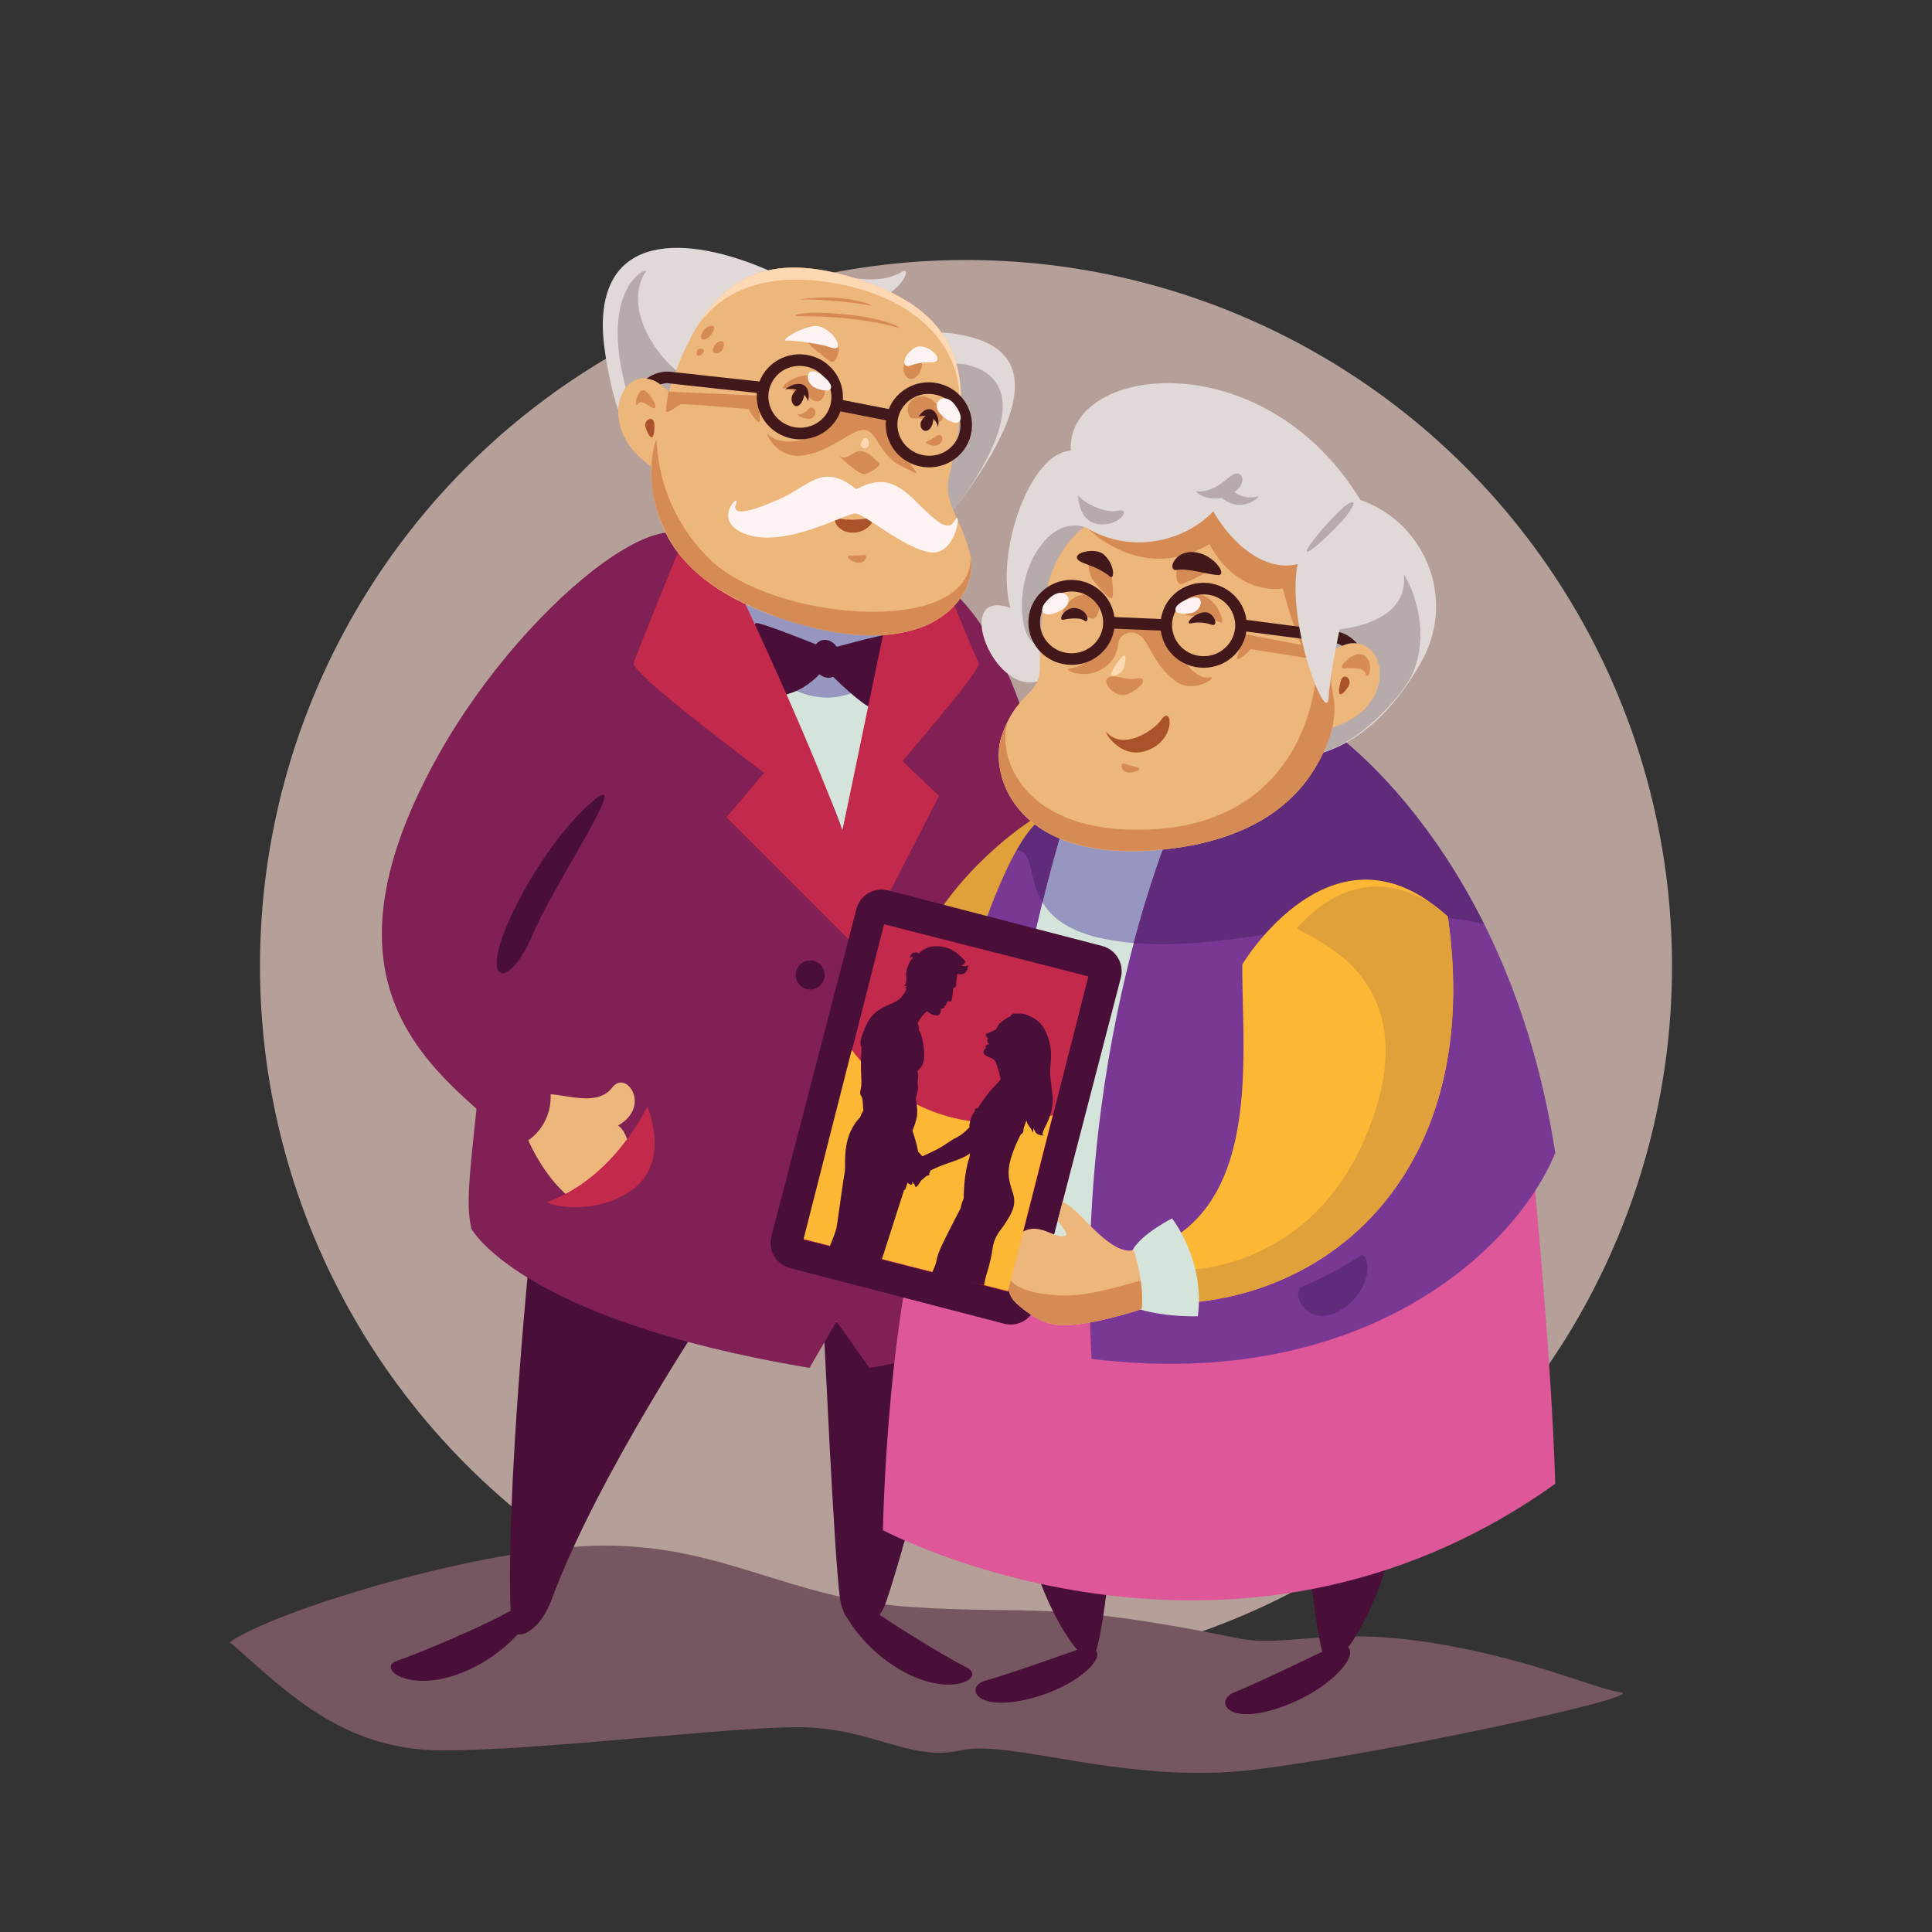 <?xml version="1.0" encoding="UTF-8" standalone="no"?>
<!-- Generator: Adobe Illustrator 22.1.0, SVG Export Plug-In . SVG Version: 6.00 Build 0)  -->

<svg
   xmlns:dc="http://purl.org/dc/elements/1.1/"
   xmlns:cc="http://creativecommons.org/ns#"
   xmlns:rdf="http://www.w3.org/1999/02/22-rdf-syntax-ns#"
   xmlns:svg="http://www.w3.org/2000/svg"
   xmlns="http://www.w3.org/2000/svg"
   xmlns:sodipodi="http://sodipodi.sourceforge.net/DTD/sodipodi-0.dtd"
   xmlns:inkscape="http://www.inkscape.org/namespaces/inkscape"
   version="1.1"
   id="layer_1"
   x="0px"
   y="0px"
   viewBox="0 0 1400 1400"
   style="enable-background:new 0 0 1400 1400;"
   xml:space="preserve"
   sodipodi:docname="avos.svg"
   inkscape:version="0.92.3 (2405546, 2018-03-11)"
   inkscape:export-filename="/home/valmor/flutterapp/busca_ao_tesouro/images/Illustration-Avos.png"
   inkscape:export-xdpi="70.21714"
   inkscape:export-ydpi="70.21714"><rect x="0" y="0" width="1400" height="1400" fill="#333333" stroke="none"/><defs
   id="defs259">
	
	
	
	
	
	
	
</defs><sodipodi:namedview
   pagecolor="#ffffff"
   bordercolor="#666666"
   borderopacity="1"
   objecttolerance="10"
   gridtolerance="10"
   guidetolerance="10"
   inkscape:pageopacity="0"
   inkscape:pageshadow="2"
   inkscape:window-width="1366"
   inkscape:window-height="700"
   id="namedview257"
   showgrid="false"
   inkscape:zoom="0.22901409"
   inkscape:cx="826.71748"
   inkscape:cy="697.91729"
   inkscape:window-x="0"
   inkscape:window-y="0"
   inkscape:window-maximized="1"
   inkscape:current-layer="layer_1" />
<style
   type="text/css"
   id="style2">
	.st0{fill:#96847D;}
	.st1{fill:#B59F99;}
	.st2{fill:#765660;}
	.st3{fill:#490F39;}
	.st4{fill:#802054;}
	.st5{fill:#D5E4DB;}
	.st6{fill:#9696C0;}
	.st7{fill:#EDB67B;}
	.st8{fill:#C3294B;}
	.st9{fill:#E0A13B;}
	.st10{fill:#DE5798;}
	.st11{fill:#793894;}
	.st12{fill:#612B7C;}
	.st13{fill:#FCB834;}
	.st14{fill:#D68B55;}
	.st15{fill:#E1D8D8;}
	.st16{fill:#B6AAAA;}
	.st17{fill:#FDD8B3;}
	.st18{fill:#AA522A;}
	.st19{fill:#42181B;}
	.st20{fill:#FDF3F2;}
</style>
<circle
   style="fill:#b59f99"
   id="circle6"
   r="511.6"
   cy="700"
   cx="700"
   class="st1" /><path
   style="fill:#765660"
   inkscape:connector-curvature="0"
   id="path8"
   d="m 1174.6,1226.4 c -19.6,-2.8 -67.2,-25.2 -140,-36.4 -72.8,-11.2 -103.8,4 -137.2,-2.8 -137.2,-28 -151.2,-16.8 -238.4,-22.8 -87.2,-6 -134,-44.4 -220.8,-44.4 -86.8,0 -240.8,47.6 -271.6,70 40.4,35.2 81.2,78.4 154,78.4 72.8,0 204.4,-16.8 257.6,-16.8 53.2,0 81.2,25.2 117.6,16.8 36.4,-8.4 120.4,25.2 212.8,14 92.4,-11.2 285.6,-53.2 266,-56 z"
   class="st2" /><path
   style="fill:#490f39"
   inkscape:connector-curvature="0"
   id="path10"
   d="m 966.2,1193 c 0,0 -55.1,26.8 -71.1,33 -16,6.1 -6.4,26 35.7,10.2 42.1,-15.8 62.4,-48.8 35.4,-43.2 z"
   class="st3" /><path
   style="fill:#490f39"
   inkscape:connector-curvature="0"
   id="path12"
   d="m 784.2,1194.2 c 0,0 -54.1,19.4 -69.7,23.5 -15.6,4.1 -8.6,23.6 32.2,13.1 41,-10.4 63.2,-39.1 37.5,-36.6 z"
   class="st3" /><path
   style="fill:#490f39"
   inkscape:connector-curvature="0"
   id="path14"
   d="m 364.4,1170.2 c -16,8.8 -61.2,28.1 -76.6,33.2 -15.5,5.2 9.3,25.3 50.6,7.2 41.2,-18 66,-62.4 26,-40.4 z"
   class="st3" /><g
   id="g252">
		<path
   style="fill:#490f39"
   inkscape:connector-curvature="0"
   id="path16"
   d="m 608.7,1158.4 c 4,26 24,24 32,6 8,-18 54,-190.1 54,-190.1 l -98.1,-18 c 0.1,0 8.1,176.1 12.1,202.1 z"
   class="st3" />
		<path
   style="fill:#490f39"
   inkscape:connector-curvature="0"
   id="path18"
   d="m 960.6,1204.3 c 5.8,11.5 36.9,-34.6 46.2,-79.7 l -57.7,10.4 c 0,3.5 5.8,57.8 11.5,69.3 z"
   class="st3" />
		<path
   style="fill:#490f39"
   inkscape:connector-curvature="0"
   id="path20"
   d="m 792.7,1200.6 c 5.8,-11.5 11.5,-65.8 11.5,-69.3 l -57.7,-10.4 c 9.3,45.1 40.5,91.2 46.2,79.7 z"
   class="st3" />
		<path
   style="fill:#490f39"
   inkscape:connector-curvature="0"
   id="path22"
   d="m 370.5,1178.3 c 0.7,11.9 19.6,7 29.4,-19.6 33.4,-90.6 117.6,-215.6 117.6,-215.6 l -131.6,-56 c 0,0 -21,201.6 -15.4,291.2 z"
   class="st3" />
		<path
   style="fill:#802054"
   inkscape:connector-curvature="0"
   id="path24"
   d="m 341.6,890.4 c 0,0 35,65.8 245,100.8 l 19.6,-33.6 23.8,33.6 c 0,0 23.8,-2.8 46.2,-12.6 22.4,-9.8 12.6,-67.2 12.6,-67.2 z"
   class="st4" />
		<path
   style="fill:#d5e4db"
   inkscape:connector-curvature="0"
   id="path26"
   d="m 545.1,422.8 c -5.6,7.5 -14.5,11.6 -18.7,18.7 -4.2,7 -9.3,18.7 -13.1,48.5 -3.7,29.9 35.5,117.6 42.9,132.5 7.5,14.9 54.1,22.4 70.9,20.5 16.8,-1.9 50.4,-72.8 24.3,-149.3 z"
   class="st5" />
		<path
   style="fill:#9696c0"
   inkscape:connector-curvature="0"
   id="path28"
   d="m 547.4,361.2 c -39.2,-1.4 -56,8.4 -26.6,92.4 70,84 107.8,47.6 137.2,18.2 l -43.4,-96.6 c 0,0 -28,-12.6 -67.2,-14 z"
   class="st6" />
		<path
   style="fill:#802054"
   inkscape:connector-curvature="0"
   id="path30"
   d="M 655.2,407.9 610.4,602 593.6,956.2 c 0,0 84,4.2 140,-29.4 56,-33.6 65.8,-475.8 -78.4,-518.9 z"
   class="st4" />
		<path
   style="fill:#490f39"
   inkscape:connector-curvature="0"
   id="path32"
   d="m 606.3,468.7 c -3.8,-5.6 -10.9,-7 -15.1,-1.8 -9.3,-3.7 -38.4,-15.3 -43.1,-15.4 -5.6,-0.1 -6.7,52.7 -6.1,59 0.6,6.3 13.7,-3.5 29.5,-7.8 10.3,-2.9 18.1,-9.7 22.3,-14.1 3.1,2.4 6.8,3.4 9.8,1.8 8,7.6 20.7,19.8 28.7,23.1 11,4.5 20.3,6.4 21.4,3.5 1.1,-2.9 11.5,-32.8 5.5,-58.2 -0.9,-4 -39,6.1 -52.9,9.9 z"
   class="st3" />
		<path
   style="fill:#802054"
   inkscape:connector-curvature="0"
   id="path34"
   d="m 520.3,415.3 h -11.2 c 0,-80.2 -126.3,15 -191.8,132.5 -82.1,147.5 -22.4,210.9 28,255.7 -5.6,52.3 -7.5,70 -3.7,86.8 41.1,45.7 201.6,75.6 287,63 -2,-17.1 -13.3,-210.9 -18.2,-351.4 -13.1,-42.8 -90.1,-186.6 -90.1,-186.6 z"
   class="st4" />
		<path
   style="fill:#edb67b"
   inkscape:connector-curvature="0"
   id="path36"
   d="m 443.7,788 c -10.1,13.2 -30.1,6.1 -44.7,4.9 0.9,23 -16.2,33.4 -16.2,33.4 0,0 10.6,25.4 29.5,41 0,0 24.4,-10.2 42.7,-39.2 -1.9,-9.4 -7.1,-12.5 -7.1,-12.5 24.4,-13.9 5.9,-40.8 -4.2,-27.6 z"
   class="st7" />
		<path
   style="fill:#c3294b"
   inkscape:connector-curvature="0"
   id="path38"
   d="m 493.2,395.7 c 0,0 -31.2,75.6 -34,84.9 -2.8,9.4 151.2,121.4 151.2,121.4 0,0 -21.7,-62.7 -82.6,-190.4 -6,-3.1 -34.6,-15.9 -34.6,-15.9 z"
   class="st8" />
		<path
   style="fill:#e0a13b"
   inkscape:connector-curvature="0"
   id="path40"
   d="m 687.4,754.6 65.8,-163.8 c -35,19.6 -135.8,110.6 -65.8,163.8 z"
   class="st9" />
		<path
   style="fill:#de5798"
   inkscape:connector-curvature="0"
   id="path42"
   d="m 676.2,851.2 c -33.6,89.6 -36.4,257.6 -36.4,257.6 0,0 252,134.4 487.2,-33.6 -2.8,-95.2 -16.8,-235.2 -16.8,-235.2 0,0 -405.8,-64.2 -434,11.2 z"
   class="st10" />
		<path
   style="fill:#d5e4db"
   inkscape:connector-curvature="0"
   id="path44"
   d="m 897.4,568.4 c -14.9,-5.6 -112,11.2 -112,11.2 0,0 -57.9,50.4 -85.9,302.4 0,0 31.7,74.7 136.3,65.3 104.6,-9.4 76.5,-373.3 61.6,-378.9 z"
   class="st5" />
		<path
   style="fill:#9696c0"
   inkscape:connector-curvature="0"
   id="path46"
   d="m 897.4,568.4 c -14.9,-5.6 -112,11.2 -112,11.2 0,0 -15.9,13.8 -35,63.1 4.7,14.5 15.2,30.7 49.9,37.7 34.8,7 72.9,3.2 111.4,-2.4 -2.1,-60.4 -9,-107.6 -14.3,-109.6 z"
   class="st6" />
		<path
   style="fill:#793894"
   inkscape:connector-curvature="0"
   id="path48"
   d="m 964.8,529.7 -108.5,51.8 c 0,0 -78.4,166.1 -65.3,403.2 197.9,24.3 308,-80.3 336,-149.3 C 1093.4,616.9 964.8,529.7 964.8,529.7 Z"
   class="st11" />
		<path
   style="fill:#612b7c"
   inkscape:connector-curvature="0"
   id="path50"
   d="m 964.8,529.7 -108.5,51.8 c 0,0 -17.6,37.4 -34.8,101.9 82.4,6.9 179.2,-33 254,-13.6 -49,-98.3 -110.7,-140.1 -110.7,-140.1 z"
   class="st12" />
		<path
   style="fill:#fcb834"
   inkscape:connector-curvature="0"
   id="path52"
   d="m 900.2,698.9 c -0.3,70 17.1,192.3 -86.9,212.1 0,0 -21.6,8.7 -29.7,25.5 137.2,38 296.5,-56.1 265.5,-272.2 -82.7,-76.5 -148.9,34.6 -148.9,34.6 z"
   class="st13" />
		<path
   style="fill:#e0a13b"
   inkscape:connector-curvature="0"
   id="path54"
   d="m 940.3,672 c -4.5,5 102,28 48.9,152.6 -41.4,97 -130.5,95.6 -130.5,95.6 0,0 -4.4,9.2 -5.9,24.2 115.7,-4.6 222.2,-100 196.4,-280.2 0,0.1 -52.9,-53.8 -108.9,7.8 z"
   class="st9" />
		<path
   style="fill:#793894"
   inkscape:connector-curvature="0"
   id="path56"
   d="m 654.7,891.3 c 0,0 26.1,13.1 61.6,44.8 5.6,-190.4 56,-343.5 56,-343.5 -50.4,-37.3 -117.6,298.7 -117.6,298.7 z"
   class="st11" />
		<path
   style="fill:#612b7c"
   inkscape:connector-curvature="0"
   id="path58"
   d="m 736.8,616 c 12.6,1 7.9,20.2 18.6,37.9 9.5,-38.6 16.9,-61.2 16.9,-61.2 -11.3,-8.4 -23.5,2.1 -35.5,23.3 z"
   class="st12" />
		<polygon
   style="fill:#c3294b"
   id="polygon60"
   points="526.4,592.2 623,688.8 680.4,576.8 648.2,546 610.4,602 558.6,554.4 "
   class="st8" />
		<path
   style="fill:#d5e4db"
   inkscape:connector-curvature="0"
   id="path62"
   d="m 820.6,906 c 0,0 5.1,19.4 5.4,42.9 20.1,5.8 42,4.9 42,4.9 5.4,-40.6 -18.7,-70.9 -18.7,-70.9 0,0 -22.2,11.2 -28.7,23.1 z"
   class="st5" />
		<path
   style="fill:#490f39"
   inkscape:connector-curvature="0"
   id="path64"
   d="M 798.7,685.5 643.6,645.2 c -10.1,-2.6 -20.4,3.4 -23,13.5 L 559,895.9 c -2.6,10.1 3.4,20.4 13.5,23 l 155.1,40.3 c 10.1,2.6 20.4,-3.4 23,-13.5 l 61.6,-237.2 c 2.6,-10.1 -3.5,-20.4 -13.5,-23 z"
   class="st3" />
		
			<rect
   style="fill:#c3294b"
   id="rect66"
   height="152.8"
   width="235.8"
   class="st8"
   transform="matrix(0.247,-0.969,0.969,0.247,-261.368,1268.818)"
   y="726.1"
   x="567.5" />
		<path
   style="fill:#612b7c"
   inkscape:connector-curvature="0"
   id="path68"
   d="m 985.6,910 c -10.3,7.7 -32.2,18.2 -42,22.4 -9.8,4.2 5.6,34.8 32.2,14 21.4,-16.8 15.4,-40.6 9.8,-36.4 z"
   class="st12" />
		<path
   style="fill:#edb67b"
   inkscape:connector-curvature="0"
   id="path70"
   d="M 785.4,883.4 C 779.3,876.9 774,872.8 770,870.9 l -3.5,13.5 c 3.7,5.4 7.6,9.9 5.6,10.9 -7,3.5 -18.5,-10.3 -31.3,-2.5 -12.8,7.8 -15.3,40 -5.8,50.1 4.3,4.6 17.5,15.5 29.8,17.1 20.6,2.7 62.4,-11.3 62.4,-11.3 0,0 2.8,-15.4 -5.6,-42.7 -5.7,0.7 -13.8,1.4 -36.2,-22.6 z"
   class="st7" />
		<path
   style="fill:#d68b55"
   inkscape:connector-curvature="0"
   id="path72"
   d="m 769.3,938.7 c -21,-0.7 -38.5,-5.6 -39.2,-16.8 -0.1,-0.9 -0.3,-1.5 -0.8,-1.8 -0.4,9.2 1.4,18.2 5.7,22.8 4.3,4.6 17.5,15.5 29.8,17.1 20.6,2.7 62.4,-11.3 62.4,-11.3 0,0 1.3,-7.3 -0.6,-20.7 -14.8,3.8 -37.3,11.4 -57.3,10.7 z"
   class="st14" />
		<path
   style="fill:#c3294b"
   inkscape:connector-curvature="0"
   id="path74"
   d="m 397.1,870.8 c -3.9,1.4 31.7,12.1 60.7,-8.4 28.9,-20.5 11.2,-60.7 11.2,-60.7 0,0 -23.4,51.4 -71.9,69.1 z"
   class="st8" />
		<path
   style="fill:#c3294b"
   inkscape:connector-curvature="0"
   id="path76"
   d="m 686.9,427.5 -42,8.4 -34.5,166.1 c 0,0 101.7,-115.7 98.9,-121.3 -2.8,-5.6 -22.4,-53.2 -22.4,-53.2 z"
   class="st8" />
		<path
   style="fill:#490f39"
   inkscape:connector-curvature="0"
   id="path78"
   d="m 430.9,579.5 c -27,21.9 -55.4,68.3 -66.4,98.3 -13.6,37 5.9,36.3 21.3,-0.2 15.3,-36.5 72,-120 45.1,-98.1 z"
   class="st3" />
		<path
   style="fill:#490f39"
   inkscape:connector-curvature="0"
   id="path80"
   d="m 700.6,1208.4 c -14.6,-7.3 -56.5,-32.8 -71.1,-43.8 -36.5,-27.4 -18.2,20.1 20.1,43.8 38.2,23.7 65.6,7.3 51,0 z"
   class="st3" />
		<g
   id="g164">
			<path
   style="fill:#e1d8d8"
   inkscape:connector-curvature="0"
   id="path82"
   d="m 653.7,196.9 c -11.3,6.9 -27.3,7 -45.7,2.5 l 36.1,13.5 c 12.6,-8.6 15.2,-19.5 9.6,-16 z"
   class="st15" />
			<path
   style="fill:#e1d8d8"
   inkscape:connector-curvature="0"
   id="path84"
   d="m 670.2,240.2 c 0,0 -21,45.4 -25,66 -4,20.6 -0.2,30.7 41.5,69 90.6,-115.5 36.9,-133.7 -16.5,-135 z"
   class="st15" />
			<path
   style="fill:#b6aaaa"
   inkscape:connector-curvature="0"
   id="path86"
   d="m 686,263.4 c 0,0 -26,72.2 -27.8,82.6 -1.8,10.4 10.6,24.9 31.1,26.2 77,-101.7 13.6,-110.5 -3.3,-108.8 z"
   class="st16" />
			<path
   style="fill:#e1d8d8"
   inkscape:connector-curvature="0"
   id="path88"
   d="m 436.8,236.9 c 0.2,23.1 12.5,75.9 15.7,62.3 23,6 59.3,14.7 67.4,1.3 8,-13.4 44.9,-101 44.9,-101 -62.1,-29.3 -128.7,-33.4 -128,37.4 z"
   class="st15" />
			<path
   style="fill:#b6aaaa"
   inkscape:connector-curvature="0"
   id="path90"
   d="m 468,196.7 c 2.8,-4.2 -41.1,12.4 -8,105.3 l 57.7,-18.5 C 481.1,274 448.9,225.2 468,196.7 Z"
   class="st16" />
			<path
   style="fill:#edb67b"
   inkscape:connector-curvature="0"
   id="path92"
   d="m 687.9,344.7 c 14.2,-59.1 19.4,-112.6 -61.5,-140.8 -80.9,-28.2 -117.3,4.7 -141.9,79.9 -29.5,-32.3 -58.2,23.3 -12.9,53.9 1.3,28.9 5,81.6 97.6,111.5 106.7,34.5 140.5,-18.7 134,-46.5 -6.5,-27.9 -20.2,-37.3 -15.3,-58 z"
   class="st7" />
			<path
   style="fill:#d68b55"
   inkscape:connector-curvature="0"
   id="path94"
   d="m 484.5,283.8 c 0,0 -2.1,11.1 -1.9,14.1 0.3,2.9 8.8,-4.6 11.3,-5 2.5,-0.4 48.6,3.5 48.6,3.5 0,0 2.5,5.4 6.5,8.8 4,3.4 -1,-11.8 2.9,-8 3.9,3.8 -1.3,-10.4 -1.3,-10.4 z"
   class="st14" />
			<path
   style="fill:#d68b55"
   inkscape:connector-curvature="0"
   id="path96"
   d="m 639.5,299.9 c -8.5,-0.6 -32.6,-9.6 -36.7,-0.2 l -16.2,16.6 c -7.7,5 -24,5.4 -30.5,-1.9 -1.6,-1.8 6.2,19.1 26.9,15.5 20.7,-3.7 34,-18.8 43.3,-18.4 9.3,0.4 10.7,18.4 26.8,26.2 16.1,7.8 12.3,7.3 4.3,-4.4 -8,-11.6 -9.4,-32.8 -17.9,-33.4 z"
   class="st14" />
			<path
   style="fill:#fdd8b3"
   inkscape:connector-curvature="0"
   id="path98"
   d="m 498.1,250.4 c 0,0 0.6,-1.9 2,-5 -0.8,1.5 -1.5,3 -2.3,4.5 0.2,0.4 0.3,0.5 0.3,0.5 z"
   class="st17" />
			<path
   style="fill:#fdd8b3"
   inkscape:connector-curvature="0"
   id="path100"
   d="m 626.4,203.9 c -61.8,-21.5 -97.6,-7.4 -122.1,34 10.6,-16.6 37.1,-42.5 96.2,-33.4 73.7,11.4 95.3,56 94.5,83.2 l 1.2,-0.9 c -0.6,-34.9 -16.6,-64.4 -69.8,-82.9 z"
   class="st17" />
			<path
   style="fill:#d68b55"
   inkscape:connector-curvature="0"
   id="path102"
   d="m 657.1,261.3 c -5.8,5.6 -0.3,17.6 6.9,11.7 7.1,-5.8 5.7,-23.8 -6.9,-11.7 z"
   class="st14" />
			<path
   style="fill:#d68b55"
   inkscape:connector-curvature="0"
   id="path104"
   d="m 588,246.1 c -9.5,-0.8 7.7,11.2 12.9,15.3 5.1,4.1 8.4,-8.1 6.1,-11.9 z"
   class="st14" />
			<path
   style="fill:#d68b55"
   inkscape:connector-curvature="0"
   id="path106"
   d="m 666.9,287.3 c -12.7,2 -9.6,16 -5.6,15.9 4,-0.1 10.9,-0.4 15.5,1.6 13.4,5.8 2.9,-19.4 -9.9,-17.5 z"
   class="st14" />
			<path
   style="fill:#d68b55"
   inkscape:connector-curvature="0"
   id="path108"
   d="m 590.3,272.6 c -12.5,-3.5 -26.6,8.4 -22.3,8.8 4.4,0.5 15.4,4.9 20.6,8.3 9.4,6.2 14.1,-13.5 1.7,-17.1 z"
   class="st14" />
			<path
   style="fill:#d68b55"
   inkscape:connector-curvature="0"
   id="path110"
   d="m 462,292.9 c 3,-3.6 6.1,0.4 10.9,2.6 3.2,1.5 3,-3.6 -3.8,-11 -6.9,-7.4 -10.2,12 -7.1,8.4 z"
   class="st14" />
			<path
   style="fill:#aa522a"
   inkscape:connector-curvature="0"
   id="path112"
   d="m 467.9,310.1 c 2.1,6.3 6.4,12.3 6.3,-2.1 -0.1,-7.8 -8.4,-4.1 -6.3,2.1 z"
   class="st18" />
			<path
   style="fill:#d68b55"
   inkscape:connector-curvature="0"
   id="path114"
   d="m 637.1,335.3 c -2.7,-1.4 -7.1,-7.7 -13,-8.4 -5.8,-0.7 -10,7.3 -15.9,3.7 0,0 15.2,14.9 19.4,12.9 4.2,-1.9 12.1,-6.8 9.5,-8.2 z"
   class="st14" />
			<path
   style="fill:#42181b"
   inkscape:connector-curvature="0"
   id="path116"
   d="m 586.8,257.6 c -16.7,-4 -33.6,6.1 -37.6,22.6 -4,16.6 6.5,33.2 23.2,37.3 16.8,4 33.6,-6.1 37.6,-22.6 4,-16.7 -6.5,-33.3 -23.2,-37.3 z m 15.1,35.3 c -2.9,12 -15.1,19.4 -27.5,16.4 -12.3,-3 -19.9,-15.1 -17,-27.1 2.9,-12 15.1,-19.4 27.5,-16.4 12.3,2.9 19.8,15.1 17,27.1 z"
   class="st19" />
			<path
   style="fill:#42181b"
   inkscape:connector-curvature="0"
   id="path118"
   d="m 680.3,277.9 c -16.7,-4 -33.6,6.1 -37.6,22.7 -4,16.6 6.5,33.2 23.2,37.2 16.7,4 33.6,-6.1 37.6,-22.6 4,-16.7 -6.4,-33.3 -23.2,-37.3 z m 15.1,35.3 c -2.9,12 -15.1,19.4 -27.5,16.4 -12.3,-3 -19.9,-15.1 -17,-27.1 2.9,-12 15.1,-19.4 27.5,-16.4 12.3,2.9 19.8,15.1 17,27.1 z"
   class="st19" />
			<path
   style="fill:#aa522a"
   inkscape:connector-curvature="0"
   id="path120"
   d="m 629.3,375.5 c -5.5,1.1 -14.8,1.7 -21.2,0.2 -6.4,-1.5 -2,9.8 9,10.3 12.4,0.6 19.7,-12 12.2,-10.5 z"
   class="st18" />
			
				<rect
   style="fill:#42181b"
   id="rect122"
   height="38.1"
   width="8.4"
   class="st19"
   transform="matrix(0.192,-0.982,0.982,0.192,215.425,857.27)"
   y="278.8"
   x="623.9" />
			<path
   style="fill:#42181b"
   inkscape:connector-curvature="0"
   id="path124"
   d="m 575.2,284.5 c -4.5,5.9 1.4,14.4 5.8,6.9 4.3,-7.6 0.3,-14.8 -5.8,-6.9 z"
   class="st19" />
			<path
   style="fill:#42181b"
   inkscape:connector-curvature="0"
   id="path126"
   d="m 569,282.3 c 0,0 11.1,-3.9 16.7,8.4 2.5,-17.4 -12.3,-13 -16.7,-8.4 z"
   class="st19" />
			<path
   style="fill:#42181b"
   inkscape:connector-curvature="0"
   id="path128"
   d="m 668.4,303.9 c -4,5.3 1.7,11.8 5.9,6.2 4.1,-5.6 1.6,-16.3 -5.9,-6.2 z"
   class="st19" />
			<path
   style="fill:#42181b"
   inkscape:connector-curvature="0"
   id="path130"
   d="m 665.7,301.9 c 0,0 11.1,-3.9 14.1,7.6 2,-10.7 -6.7,-18.9 -14.1,-7.6 z"
   class="st19" />
			<path
   style="fill:#fdf3f2"
   inkscape:connector-curvature="0"
   id="path132"
   d="m 590,236.3 c -11.9,1.5 -24.7,10.9 -20.3,10.5 4.4,-0.4 25.6,2.4 31.1,4.6 14.9,5.9 1.1,-16.6 -10.8,-15.1 z"
   class="st20" />
			<path
   style="fill:#fdf3f2"
   inkscape:connector-curvature="0"
   id="path134"
   d="m 661.9,252.6 c -8.8,6.5 -7.8,14.4 -2.5,12.4 5.3,-2.1 11.3,-2.6 15.5,-2.5 12.5,0 -4.2,-16.5 -13,-9.9 z"
   class="st20" />
			<path
   style="fill:#d68b55"
   inkscape:connector-curvature="0"
   id="path136"
   d="m 626.5,402.2 c -2.2,0.2 -6.6,0.4 -10.2,0.4 -5.8,0.1 2.3,5.6 6.7,5.2 4.4,-0.3 5.7,-5.8 3.5,-5.6 z"
   class="st14" />
			<path
   style="fill:#fdf3f2"
   inkscape:connector-curvature="0"
   id="path138"
   d="m 692.1,376.8 c -4.9,9.1 -12.6,2.3 -28.7,-13.8 -16.1,-16.1 -27,-16.8 -42.9,-8.5 -24.3,-19.7 -33.9,-2.5 -55.5,7.1 -21.6,9.6 -35.4,12.8 -31.6,3.4 3.8,-9.3 -20,13.2 8.3,22.5 28.3,9.3 71.4,-15.5 78,-15.4 6.6,0 34.6,24.8 53.9,28.1 19.5,3.4 23.4,-32.5 18.5,-23.4 z"
   class="st20" />
			<path
   style="fill:#42181b"
   inkscape:connector-curvature="0"
   id="path140"
   d="m 468.5,274.4 c 4,0.3 7.4,2.2 10,4.2 2,-0.7 4.3,-1.2 6.5,-0.8 8.5,1.1 66,7.2 66,7.2 l 0.9,-8.4 c -0.1,0 -57.6,-6.2 -65.9,-7.2 -8.4,-0.9 -15,3.1 -17.5,5 z"
   class="st19" />
			<path
   style="fill:#d68b55"
   inkscape:connector-curvature="0"
   id="path142"
   d="m 612.7,227.8 c -30.9,-3.1 -40.1,0.9 -34.4,1.3 4.3,0.3 40.5,-0.8 72.9,8.4 3.5,1 -7.6,-6.6 -38.5,-9.7 z"
   class="st14" />
			<path
   style="fill:#d68b55"
   inkscape:connector-curvature="0"
   id="path144"
   d="m 603.8,215.7 c -15.4,-0.8 -27.6,2 -21.9,1.4 5.7,-0.6 32.8,1.2 48.3,4.2 5.8,1.1 -7.3,-4.6 -26.4,-5.6 z"
   class="st14" />
			<path
   style="fill:#d68b55"
   inkscape:connector-curvature="0"
   id="path146"
   d="m 703.3,406 c -3.4,56.3 -144.3,43.1 -188.9,-0.7 -44.7,-43.8 -36.6,-95.1 -39.5,-85.2 -7.7,26.2 -2,72 38.4,101.7 7.1,4.9 14.8,9.6 23.1,13.8 10.1,5.1 20.8,9.5 31.7,13.3 0.3,0.1 0.7,0.2 1,0.3 103.2,33.3 138.2,-15.3 134.5,-43.7 -0.1,-0.2 -0.3,0 -0.3,0.5 z"
   class="st14" />
			<path
   style="fill:#fdd8b3"
   inkscape:connector-curvature="0"
   id="path148"
   d="m 624,321 c -1.3,3.7 4,5.7 5.4,1.6 1.3,-4 -3,-8.6 -5.4,-1.6 z"
   class="st17" />
			<path
   style="fill:#d68b55"
   inkscape:connector-curvature="0"
   id="path150"
   d="m 585.6,296.6 c -1.6,1.9 -4.3,3.8 -7.1,3.6 -2.8,-0.2 7.6,6.2 11.1,1.7 3.5,-4.4 -1.3,-8.5 -4,-5.3 z"
   class="st14" />
			<path
   style="fill:#d68b55"
   inkscape:connector-curvature="0"
   id="path152"
   d="m 678.9,315.7 c -1.5,0.8 -5.7,3.9 -7.8,4.4 -2,0.5 5.6,4.7 9.6,1.8 4.1,-2.9 2.1,-8.2 -1.8,-6.2 z"
   class="st14" />
			<path
   style="fill:#d68b55"
   inkscape:connector-curvature="0"
   id="path154"
   d="m 517.3,251.4 c -2.9,6 4.4,5.7 6.2,2 3.8,-7.7 -3.4,-8 -6.2,-2 z"
   class="st14" />
			<path
   style="fill:#d68b55"
   inkscape:connector-curvature="0"
   id="path156"
   d="m 504.8,255.2 c -0.5,4.2 3.1,2.5 4.6,0.6 2.8,-3.2 -4,-4.8 -4.6,-0.6 z"
   class="st14" />
			<path
   style="fill:#d68b55"
   inkscape:connector-curvature="0"
   id="path158"
   d="m 508.6,241.7 c -2.5,6.6 3.9,5 7.1,0.3 5.9,-8.7 -4.6,-6.9 -7.1,-0.3 z"
   class="st14" />
			<path
   style="fill:#fdf3f2"
   inkscape:connector-curvature="0"
   id="path160"
   d="m 595,271.5 c -11.5,-8 -12.5,6 -4.2,9.5 13,5.6 15.7,-1.4 4.2,-9.5 z"
   class="st20" />
			<path
   style="fill:#fdf3f2"
   inkscape:connector-curvature="0"
   id="path162"
   d="m 681.5,300 c 10.4,10.7 19.9,7.2 11.4,-5.4 -8.5,-12.6 -19.2,-2.5 -11.4,5.4 z"
   class="st20" />
		</g>
		<g
   id="g244">
			<path
   style="fill:#e1d8d8"
   inkscape:connector-curvature="0"
   id="path166"
   d="M 732.2,440.5 C 688.8,425.1 721,509.1 756,492.3 l 37.8,-7 c 0,0 42,-96.6 4.2,-145.6 -37.8,-49 -79.8,51.8 -65.8,100.8 z"
   class="st15" />
			<path
   style="fill:#e1d8d8"
   inkscape:connector-curvature="0"
   id="path168"
   d="m 907.2,371 c 0,0 15.4,93.8 20.1,108.7 4.7,14.9 -20.1,70.5 3.7,70 19.6,0 62.5,-5.6 98.9,-70 C 1068.1,412.2 999.1,323.9 907.2,371 Z"
   class="st15" />
			<path
   style="fill:#b6aaaa"
   inkscape:connector-curvature="0"
   id="path170"
   d="m 751.3,399.5 c -20.9,32.5 -8.4,88.2 11.7,58.8 l 23.3,-76.1 c 0,0 -18.2,-8.9 -35,17.3 z"
   class="st16" />
			<path
   style="fill:#b6aaaa"
   inkscape:connector-curvature="0"
   id="path172"
   d="m 1017.3,416.7 c 3.7,39.7 -56.5,40.1 -56.5,40.1 l -3.2,88.4 c 27.4,-6.3 60,-42.2 66.5,-58.1 14.9,-36.2 -7,-72.8 -6.8,-70.4 z"
   class="st16" />
			<path
   style="fill:#edb67b"
   inkscape:connector-curvature="0"
   id="path174"
   d="m 965.6,471.7 c -6.4,-78.9 -34.1,-119.4 -119.4,-110.8 -85.3,8.5 -92.7,61.8 -92.7,122.6 0,21.3 -16.7,16.9 -27.9,50.5 -9,27.1 10,94.2 121.3,81.2 87.7,-10.3 110.6,-60.2 118.6,-88 54.6,-16.7 36.3,-80 0.1,-55.5 z"
   class="st7" />
			<path
   style="fill:#d68b55"
   inkscape:connector-curvature="0"
   id="path176"
   d="m 896.9,469 c 4.7,-2.8 -3.7,10.7 0.9,8.4 4.7,-2.3 8.4,-7 8.4,-7 0,0 45.7,7 48.1,7.9 2.3,0.9 8.9,10.3 9.8,7.5 0.9,-2.8 1.5,-14.1 1.5,-14.1 l -65,-12.5 c 0.1,0 -8.3,12.6 -3.7,9.8 z"
   class="st14" />
			<path
   style="fill:#d68b55"
   inkscape:connector-curvature="0"
   id="path178"
   d="m 873.7,410.9 -19.3,-1 c -3.2,3.2 -2.8,15.8 3.1,13 6.1,-2.9 25.7,-10.6 16.2,-12 z"
   class="st14" />
			<path
   style="fill:#d68b55"
   inkscape:connector-curvature="0"
   id="path180"
   d="m 876.4,490.9 c -7.5,1.4 -16.3,-7.5 -21,-16.3 -4.7,-8.9 -12.1,-23.8 -18.2,-23.3 -9.1,0.1 -22.4,-0.9 -26.9,-0.2 -4.6,0.7 0,15 0,15 1.4,-8 12.5,-11.5 19,-2.2 5.6,8 9.3,20.1 22.9,29.9 13.4,9.7 31.6,-4.3 24.2,-2.9 z"
   class="st14" />
			<path
   style="fill:#d68b55"
   inkscape:connector-curvature="0"
   id="path182"
   d="m 789.6,431.5 c -11.9,-4.9 -28,17.2 -13.7,14.7 4.9,-0.8 11.6,1 15.4,2.1 3.8,1.1 10.2,-11.8 -1.7,-16.8 z"
   class="st14" />
			<path
   style="fill:#d68b55"
   inkscape:connector-curvature="0"
   id="path184"
   d="m 871.1,431.2 c -12.3,-4.2 -19.6,14.7 -8.4,15 6.2,0.2 17.8,2.8 21.7,4.9 3.9,2.2 -1,-15.7 -13.3,-19.9 z"
   class="st14" />
			<path
   style="fill:#d68b55"
   inkscape:connector-curvature="0"
   id="path186"
   d="m 807.3,454.1 c -3.7,7 -12.9,16.5 -17,22.2 -4.1,5.7 -11.9,7.7 -16.1,8.4 -4.2,0.7 18.2,11.4 32.2,-7 6.5,-8.6 5.2,-31.6 0.9,-23.6 z"
   class="st14" />
			<path
   style="fill:#aa522a"
   inkscape:connector-curvature="0"
   id="path188"
   d="m 971.4,494 c -3.5,14 2.1,9.1 5.6,3.5 3.5,-5.6 -3.7,-11.1 -5.6,-3.5 z"
   class="st18" />
			<g
   id="g192">
				<path
   style="fill:#42181b"
   inkscape:connector-curvature="0"
   id="path190"
   d="m 872.2,422.3 c -17.2,0 -31.3,13.7 -31.3,30.8 0,17.1 14,30.8 31.3,30.8 17.2,0 31.3,-13.7 31.3,-30.8 -0.1,-17 -14.1,-30.7 -31.3,-30.8 z m 0,53.2 c -12.7,0 -22.8,-10.1 -22.9,-22.4 0,-12.3 10.2,-22.4 22.9,-22.4 12.7,0 22.8,10.1 22.9,22.4 -0.1,12.3 -10.2,22.4 -22.9,22.4 z"
   class="st19" />
			</g>
			<g
   id="g196">
				<path
   style="fill:#42181b"
   inkscape:connector-curvature="0"
   id="path194"
   d="m 776.5,420.2 c -17.2,0 -31.3,13.7 -31.3,30.8 0,17.1 14,30.8 31.3,30.8 17.2,0 31.3,-13.7 31.3,-30.8 0,-17 -14.1,-30.7 -31.3,-30.8 z m 0,53.2 c -12.7,0 -22.8,-10.1 -22.9,-22.4 0,-12.3 10.2,-22.4 22.9,-22.4 12.7,0 22.8,10.1 22.9,22.4 0,12.3 -10.2,22.4 -22.9,22.4 z"
   class="st19" />
			</g>
			<g
   id="g200">
				
					<rect
   style="fill:#42181b"
   id="rect198"
   height="38.1"
   width="8.4"
   class="st19"
   transform="matrix(0.043,-0.999,0.999,0.043,335.921,1254.335)"
   y="432.8"
   x="818.4" />
			</g>
			<path
   style="fill:#d68b55"
   inkscape:connector-curvature="0"
   id="path202"
   d="m 788.2,402.7 c 0.9,1.9 -0.9,12.1 4.7,18.7 5.6,6.5 13.1,16.3 13.5,10.3 0.5,-6.1 -1.4,-18.7 -2.3,-24.3 z"
   class="st14" />
			<path
   style="fill:#d68b55"
   inkscape:connector-curvature="0"
   id="path204"
   d="m 918.4,348.1 c -9.1,-5.6 -25.2,-16.1 -40.6,-18.2 -15.4,-2.1 -26.6,-1.4 -37.1,0 -10.5,1.4 -18.2,2.8 -22.4,4.2 L 784,378.9 c 0,0 40.6,46.2 92.4,15.4 20.5,38.3 53.2,32.2 53.2,32.2 0,0 8.4,33.6 19.6,54.6 11.2,21 18.9,-72.8 11.9,-88.9 -7,-16.1 -33.6,-38.5 -42.7,-44.1 z"
   class="st14" />
			<path
   style="fill:#d68b55"
   inkscape:connector-curvature="0"
   id="path206"
   d="m 823.9,556 c -3.5,-0.9 -7.7,-2.1 -9.8,-2.8 -2.1,-0.7 -2.1,4.9 2.1,6.3 4.2,1.4 13.3,-2.1 7.7,-3.5 z"
   class="st14" />
			<path
   style="fill:#42181b"
   inkscape:connector-curvature="0"
   id="path208"
   d="m 967.4,457.4 c -8.3,-0.9 -65.7,-8.4 -65.7,-8.4 l -1.1,8.3 c 0,0 57.3,7.5 65.9,8.4 2.2,0.2 4.4,1.2 6.1,2.3 3,-1.4 6.8,-2.4 10.7,-1.8 -2,-2.3 -7.5,-7.8 -15.9,-8.8 z"
   class="st19" />
			<path
   style="fill:#d68b55"
   inkscape:connector-curvature="0"
   id="path210"
   d="m 838.5,376.9 c 15.8,0.7 42.6,5.3 47.9,7.2 5.4,1.9 -5.8,-3.6 -21,-6.4 -18.7,-3.6 -32.9,-1 -26.9,-0.8 z"
   class="st14" />
			<path
   style="fill:#d68b55"
   inkscape:connector-curvature="0"
   id="path212"
   d="m 964.6,491.6 c 2.1,-18.9 -10.8,-4.4 -11.2,0 -2.8,29.4 -23.1,105.3 -120.4,109.5 -93.5,4 -111.2,-54.6 -102.6,-78.7 -1.6,3.3 -3.2,7 -4.7,11.5 -9,27.1 10,94.2 121.3,81.2 85.1,-10 109.2,-57.2 117.9,-85.4 5.3,-21.5 -1.2,-29.8 -0.3,-38.1 z"
   class="st14" />
			<path
   style="fill:#fdf3f2"
   inkscape:connector-curvature="0"
   id="path214"
   d="m 861,434 c -13.1,5.1 -12.1,12.6 1.9,10.3 8.8,-1.5 11.2,-15.4 -1.9,-10.3 z"
   class="st20" />
			<path
   style="fill:#fdf3f2"
   inkscape:connector-curvature="0"
   id="path216"
   d="m 760.4,433.5 c -11.2,10.3 -2.8,15.9 9.8,7.9 9.4,-5.8 1.4,-18.1 -9.8,-7.9 z"
   class="st20" />
			<path
   style="fill:#aa522a"
   inkscape:connector-curvature="0"
   id="path218"
   d="m 841.4,521.7 c -4.9,7.3 -27.1,22.4 -39.2,9.3 -3.7,-4 9.9,23.2 32.7,11.2 17.7,-9.3 13.9,-31.7 6.5,-20.5 z"
   class="st18" />
			<path
   style="fill:#e1d8d8"
   inkscape:connector-curvature="0"
   id="path220"
   d="m 782.6,348.1 c 0,0 7.2,2.8 18,5.4 -11.6,12 -18,25.9 -18,25.9 33.6,23.8 75.6,13.5 96.6,-8.9 7.3,13.6 31.7,45.3 61.1,38.3 -8.4,42.9 21,117.1 22.4,97.1 1.4,-20.1 8.4,-51.3 8.4,-51.3 0,0 7.9,-44.8 -6,-74.6 13.4,7.1 27,15 40.1,22.8 C 940.8,227.7 736.4,262.7 782.6,348.1 Z"
   class="st15" />
			<path
   style="fill:#d68b55"
   inkscape:connector-curvature="0"
   id="path222"
   d="m 823.9,491.6 c -7.7,1.4 -10.5,-1.1 -16.8,-1.4 -12.6,-0.7 -0.7,17.5 10.5,12.6 11.2,-4.9 14,-12.6 6.3,-11.2 z"
   class="st14" />
			<path
   style="fill:#42181b"
   inkscape:connector-curvature="0"
   id="path224"
   d="m 867.5,400.4 c -16.5,-3.1 -22.4,14 -14.5,12.6 7.9,-1.4 22,3.3 29.4,3.7 7.5,0.5 -2.3,-14 -14.9,-16.3 z"
   class="st19" />
			<path
   style="fill:#42181b"
   inkscape:connector-curvature="0"
   id="path226"
   d="m 800.1,402 c -7.1,-6.5 -27.7,-0.3 -16.5,5.3 4.4,2.2 12.6,3.8 20.7,10.5 3.4,2.8 3.8,-8.4 -4.2,-15.8 z"
   class="st19" />
			<path
   style="fill:#42181b"
   inkscape:connector-curvature="0"
   id="path228"
   d="m 780.8,440.9 c -8.8,-2.4 -15.4,9.5 -9.8,8.1 1.5,-0.4 11.2,-2.1 14.7,0.7 3.5,2.7 3.9,-6.4 -4.9,-8.8 z"
   class="st19" />
			<path
   style="fill:#42181b"
   inkscape:connector-curvature="0"
   id="path230"
   d="m 872.2,443.7 c -7.7,1 -14,9.1 -9.1,8 4.9,-1.1 9.8,-0.7 15,1 5.4,1.9 1.8,-10.1 -5.9,-9 z"
   class="st19" />
			<path
   style="fill:#fdd8b3"
   inkscape:connector-curvature="0"
   id="path232"
   d="m 805.4,487.2 c -2.3,5.1 7.8,1.5 8.9,-2.8 5.1,-20.1 -6.5,-2.3 -8.9,2.8 z"
   class="st17" />
			<path
   style="fill:#d68b55"
   inkscape:connector-curvature="0"
   id="path234"
   d="m 988.8,475.1 c -7.5,-5.1 -21,9.8 -14.9,9.3 4.2,-0.3 14.5,-1.4 15.9,4.2 1.4,5.6 6.5,-8.4 -1,-13.5 z"
   class="st14" />
			<path
   style="fill:#b6aaaa"
   inkscape:connector-curvature="0"
   id="path236"
   d="m 810.1,370.1 c -9.8,2.3 -25.2,-6.1 -28.9,-11.2 0,0 0,19.6 15.4,21 15.4,1.4 23.3,-12.2 13.5,-9.8 z"
   class="st16" />
			<path
   style="fill:#b6aaaa"
   inkscape:connector-curvature="0"
   id="path238"
   d="m 975.8,365.9 c -5.9,4 -25.2,25.2 -28.5,32.2 -3.3,7 13.5,-7.9 24.3,-19.6 9.3,-10.1 13,-18.7 4.2,-12.6 z"
   class="st16" />
			<path
   style="fill:#b6aaaa"
   inkscape:connector-curvature="0"
   id="path240"
   d="m 892.8,344.3 c -3.4,2.2 -14,13.1 -25.2,11.7 -3.8,-0.5 8.9,9.8 23.3,2.8 14.5,-7 9.9,-19.7 1.9,-14.5 z"
   class="st16" />
			<path
   style="fill:#b6aaaa"
   inkscape:connector-curvature="0"
   id="path242"
   d="m 911.7,359.7 c -13,3.5 -20.7,-6.3 -20.7,-6.3 l -7,6.3 c 15.5,14 29.8,-0.6 27.7,0 z"
   class="st16" />
		</g>
		<path
   style="fill:#fcb834"
   inkscape:connector-curvature="0"
   id="path246"
   d="m 617.2,760.8 -34.9,137.1 148.1,37.7 32.4,-127.4 c -65,17.6 -116.5,-8.6 -145.6,-47.4 z"
   class="st13" />
		<path
   style="fill:#490f39"
   inkscape:connector-curvature="0"
   id="path248"
   d="m 762.6,792.8 c -1.2,-9.1 -1.7,-15 -1.7,-15 0,-6.9 2,-12.8 -0.5,-22.8 -2.6,-10 -6.4,-14.7 -13.1,-18.2 -6.7,-3.5 -10.2,-1.9 -12.1,-2.4 -1.9,-0.4 -2.7,2.1 -3.5,2.3 -0.8,0.2 -4.4,2.5 -6.7,4.4 -2.3,1.9 -2.9,4.5 -3.2,4.8 -0.4,0.3 -5.6,2.7 -6.6,3 -1,0.4 -1.1,1.4 -0.4,2.2 0.7,0.9 1.1,1.5 1.2,1.7 0.1,0.2 -0.5,0.5 -0.6,0.7 -0.1,0.2 0,1.4 0.2,1.8 0.2,0.4 0.2,0.6 0.7,0.8 0.5,0.2 0.9,0.8 0.3,0.7 -0.6,-0.1 -1.1,0 -1.8,0.6 -0.7,0.6 -0.8,1 -0.5,1.5 0.3,0.5 0.2,0.6 -0.9,1.7 -1,1.1 -1.5,3.3 2.2,5 3.7,1.7 4.8,1.7 5.9,4.1 1.1,2.4 3.8,11.4 3.5,12.5 -0.2,1.1 -5.6,5.5 -10.7,12.4 -5,7 -5.8,8.6 -5.8,8.6 0,0 -2.6,-0.7 -2.1,2.2 -3.1,3.7 -3.4,7.2 -3.8,9.2 -0.4,1.9 0,2.1 0,2.1 0,0 -4,4.8 -9.3,7.5 -5.3,2.6 -8.5,5.7 -14,8.5 -5.5,2.8 -10.9,5.2 -10.9,5.2 0,0 -1.7,-2 -3.1,-3.4 -1.3,-7.2 -4.1,-15.2 -4.1,-15.2 0,0 2.7,-6 3.3,-10.9 0.6,-4.9 -0.6,-10.2 -0.8,-11.7 -0.2,-1.6 1.7,-6.2 1.5,-9.1 -0.2,-2.9 -0.4,-3.4 -0.4,-3.4 0,0 1.2,-3.9 0,-8 3.5,-3.6 5.8,-5.9 4.7,-16.1 -1.1,-10.3 -3.6,-13.8 -3.6,-13.8 0,0 0.2,-2.9 -1,-4.6 2.4,-5.6 6.9,-8.9 6.9,-8.9 0,0 3.3,3 6.8,3.1 3.5,0.1 3,-4.2 3.4,-4.7 0.4,-0.5 1.4,-0.5 2,-0.8 0.6,-0.3 0.3,-1.6 0.3,-1.6 0,0 0.8,0.1 1.3,-0.7 0.5,-0.8 0.9,-2.7 0.9,-2.7 0,0 1.8,0.6 2.6,0.2 0.8,-0.4 1.7,-9.4 1.7,-9.4 0,0 1.6,-0.8 1.9,-1.4 0.3,-0.5 0.1,-2.7 0.4,-4.7 0.2,-2 0.7,-4.6 0.7,-4.6 2.3,1.4 7.4,0.7 7.7,-5.8 0,-0.9 -1.6,1.7 -4.9,-0.2 2.2,0 3.5,-3.6 2.9,-3.2 -0.6,0.4 -6.1,-8.8 -17.3,-10.4 -11.2,-1.7 -16.4,5.1 -16.4,5.1 -2.2,-1.7 -4.8,-0.3 -4.8,-0.3 0,0 -1.9,2.2 -1.8,3.6 1.2,-1.4 2.4,-0.6 2.4,-0.6 0,0 -5.1,6.2 -5,12.4 0.4,4.5 0,7.2 -1.2,8.5 0.9,0.3 2,-0.6 2,-0.6 -0.5,1.3 -1.6,1.8 -1.6,1.8 0.6,0.6 1.2,0.6 1.2,0.6 0,0 -2.2,5.8 -6.5,8.5 -4.3,2.8 -11.4,4.5 -16.7,9.3 -5.4,4.9 -7.8,12.4 -9.5,17.4 -1.7,5 0,6.9 0,6.9 0,0 -0.6,9.3 -0.4,16.9 0.2,7.6 0.7,9.9 -0.2,13.8 -0.9,3.9 -0.1,4 0.8,5.8 0.9,1.7 0.7,7.5 1.2,9.5 -2.2,3.7 -2.3,5 -2.3,5 0,0 -6.5,5.9 -9.3,16.8 -2.8,10.9 -1.1,19.1 -2.1,23.8 -1,4.7 -4.9,34.6 -5.8,39.3 -0.9,4.7 -6.4,17.2 -6.4,17.2 l 38.8,7.3 16.5,-51.5 c 0,0 0.9,0 1.2,-1.3 0.3,-1.3 1.4,-4.1 1.4,-4.1 0,0 1.1,0.9 1.8,1.4 0.7,0.6 2,-0.3 1.5,-1.7 -0.5,-1.4 1.3,1.5 2,2 -0.3,1.2 0.5,2.1 1.9,0.5 1.4,-1.6 2.5,-3.7 2.5,-3.7 0,0 3.3,-2.7 4.3,-3.6 1.4,0.2 2.1,-0.7 1.6,-1.5 0.8,-1.1 1,-2.3 1,-2.3 0,0 5.7,-2.7 9.8,-4.2 4.1,-1.5 15.1,-4.8 18.8,-8.2 -0.2,1.8 -0.4,3.8 -1.1,5.2 -0.7,1.4 -2.6,10.8 -3,17.1 -0.5,6.4 -0.5,10.5 -0.5,10.5 0,0 -1.8,3.7 -2.1,6.8 -2.2,4.3 -10.9,20.9 -14.2,28.2 -3.3,7.3 -2.9,8.3 -3.7,11.4 -0.8,3.1 -3.4,8.2 -3.4,8.2 l 38.1,8.3 c 0,0 0.9,-4 1,-4.9 0.1,-0.9 3.9,-11.6 5.2,-21.5 1.4,-9.9 6,-13.3 9,-18.2 3,-4.9 9.1,-12.4 5.8,-22.2 -3.3,-9.8 -4.2,-15.1 -1.7,-24.4 2.6,-9.3 7.4,-18.2 7.4,-18.2 0,0 1.4,-0.6 1.8,-1.9 0.4,-1.3 0.1,-2 0.1,-2 0,0 1.7,-5.4 2.5,-6.6 -0.9,2.8 4.1,6.6 4.2,9.4 0.9,-1.9 0.3,-3.5 0.3,-3.5 2.3,2.8 0.9,4.8 7.8,5.6 -4.5,-1.4 8.5,-12.8 6.2,-30.2 z"
   class="st3" />
		<circle
   style="fill:#490f39"
   id="circle250"
   r="10.5"
   cy="706.5"
   cx="587.1"
   class="st3" />
	</g>
</svg>